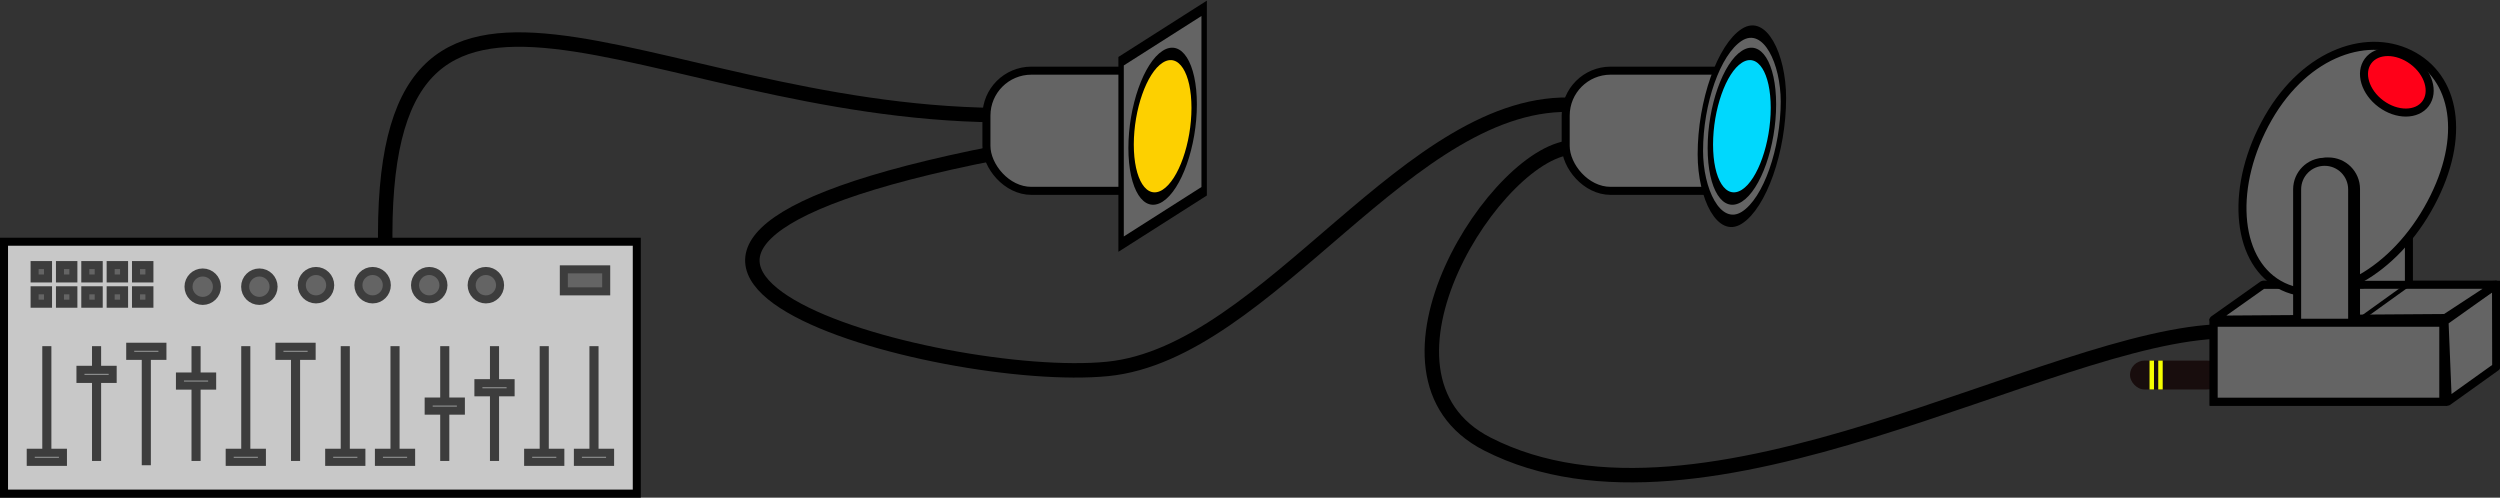 <?xml version="1.0" encoding="UTF-8" standalone="no"?>
<!-- Created with Inkscape (http://www.inkscape.org/) -->

<svg
   xmlns:dc="http://purl.org/dc/elements/1.1/"
   xmlns:cc="http://creativecommons.org/ns#"
   xmlns:rdf="http://www.w3.org/1999/02/22-rdf-syntax-ns#"
   xmlns:svg="http://www.w3.org/2000/svg"
   xmlns="http://www.w3.org/2000/svg"
   xmlns:sodipodi="http://sodipodi.sourceforge.net/DTD/sodipodi-0.dtd"
   xmlns:inkscape="http://www.inkscape.org/namespaces/inkscape"
   width="155.678mm"
   height="30.989mm"
   viewBox="0 0 155.678 30.989"
   version="1.1"
   id="svg8"
   inkscape:version="0.92.2 (unknown)"
   sodipodi:docname="dmx-line-diagram.svg">
  <rect x="0" y="0" width="155.678" height="30.989" fill="#333333" stroke="none"/>
  <defs
     id="defs2" />
  <sodipodi:namedview
     id="base"
     pagecolor="#ffffff"
     bordercolor="#666666"
     borderopacity="1.0"
     inkscape:pageopacity="0.0"
     inkscape:pageshadow="2"
     inkscape:zoom="0.98994949"
     inkscape:cx="512.72249"
     inkscape:cy="28.235437"
     inkscape:document-units="mm"
     inkscape:current-layer="layer1"
     showgrid="false"
     inkscape:snap-global="true"
     inkscape:snap-bbox="true"
     inkscape:bbox-paths="true"
     inkscape:bbox-nodes="true"
     fit-margin-top="0"
     fit-margin-left="0"
     fit-margin-right="0"
     fit-margin-bottom="0"
     inkscape:snap-center="true" />
  <g
     inkscape:label="Ebene 1"
     inkscape:groupmode="layer"
     id="layer1"
     transform="translate(-6.27,-34.272)">
    <path
       style="opacity:1;fill:none;fill-opacity:1;fill-rule:nonzero;stroke:#000000;stroke-width:0.9;stroke-linecap:butt;stroke-linejoin:round;stroke-miterlimit:4;stroke-dasharray:none;stroke-opacity:1;paint-order:stroke fill markers"
       d="M 30.268,49.909 C 29.769,26.671 46.192,41.198 68.327,41.441"
       id="path4687"
       inkscape:connector-curvature="0"
       sodipodi:nodetypes="cc" />
    <path
       style="opacity:1;fill:none;fill-opacity:1;fill-rule:nonzero;stroke:#000000;stroke-width:0.9;stroke-linecap:butt;stroke-linejoin:round;stroke-miterlimit:4;stroke-dasharray:none;stroke-opacity:1;paint-order:stroke fill markers"
       d="M 68.354,43.783 C 35.21,50.285 64.955,58.266 75.236,57.246 85.301,56.248 94.079,40.168 104.436,40.809"
       id="path4689"
       inkscape:connector-curvature="0"
       sodipodi:nodetypes="csc" />
    <path
       style="opacity:1;fill:none;fill-opacity:1;fill-rule:nonzero;stroke:#000000;stroke-width:0.9;stroke-linecap:butt;stroke-linejoin:round;stroke-miterlimit:4;stroke-dasharray:none;stroke-opacity:1;paint-order:stroke fill markers"
       d="m 104.322,43.449 c -4.708,-0.043 -13.916,14.145 -5.432,18.474 13.536,6.907 35.08,-6.848 45.861,-7.021"
       id="path4691"
       inkscape:connector-curvature="0"
       sodipodi:nodetypes="csc" />
    <g
       id="g4610"
       transform="translate(7.269,13.351)">
      <rect
         ry="2.797"
         y="25.321"
         x="60.427"
         height="7.484"
         width="12.829"
         id="rect4594"
         style="opacity:1;fill:#646464;fill-opacity:1;fill-rule:nonzero;stroke:#000000;stroke-width:0.5;stroke-linecap:butt;stroke-linejoin:miter;stroke-miterlimit:4;stroke-dasharray:none;stroke-opacity:1;paint-order:stroke fill markers" />
      <g
         style="stroke-width:1.484"
         transform="matrix(0.454,-0.289,0,1,37.672,30.18)"
         id="g4604">
        <rect
           style="opacity:1;fill:#646464;fill-opacity:1;fill-rule:nonzero;stroke:#000000;stroke-width:0.742;stroke-linecap:butt;stroke-linejoin:miter;stroke-miterlimit:4;stroke-dasharray:none;stroke-opacity:1;paint-order:stroke fill markers"
           id="rect4598"
           width="11.392"
           height="11.392"
           x="68.593"
           y="14.375"
           ry="0" />
        <circle
           style="opacity:1;fill:#fdd000;fill-opacity:1;fill-rule:nonzero;stroke:#000000;stroke-width:0.742;stroke-linecap:butt;stroke-linejoin:miter;stroke-miterlimit:4;stroke-dasharray:none;stroke-opacity:1;paint-order:stroke fill markers"
           id="path4600"
           cx="74.29"
           cy="20.071"
           r="4.326" />
      </g>
    </g>
    <g
       transform="translate(43.34,13.351)"
       id="g4620">
      <rect
         style="opacity:1;fill:#646464;fill-opacity:1;fill-rule:nonzero;stroke:#000000;stroke-width:0.5;stroke-linecap:butt;stroke-linejoin:miter;stroke-miterlimit:4;stroke-dasharray:none;stroke-opacity:1;paint-order:stroke fill markers"
         id="rect4612"
         width="12.829"
         height="7.484"
         x="60.427"
         y="25.321"
         ry="2.797" />
      <g
         id="g4618"
         transform="matrix(0.454,-0.289,0,1,37.672,30.18)"
         style="stroke-width:1.484">
        <rect
           ry="5.696"
           y="14.375"
           x="68.593"
           height="11.392"
           width="11.392"
           id="rect4614"
           style="opacity:1;fill:#646464;fill-opacity:1;fill-rule:nonzero;stroke:#000000;stroke-width:0.742;stroke-linecap:butt;stroke-linejoin:miter;stroke-miterlimit:4;stroke-dasharray:none;stroke-opacity:1;paint-order:stroke fill markers" />
        <circle
           r="4.326"
           cy="20.071"
           cx="74.29"
           id="circle4616"
           style="opacity:1;fill:#00d8fd;fill-opacity:1;fill-rule:nonzero;stroke:#000000;stroke-width:0.742;stroke-linecap:butt;stroke-linejoin:miter;stroke-miterlimit:4;stroke-dasharray:none;stroke-opacity:1;paint-order:stroke fill markers" />
      </g>
    </g>
    <rect
       style="opacity:1;fill:#180d0d;fill-opacity:1;fill-rule:nonzero;stroke:none;stroke-width:0.9;stroke-linecap:butt;stroke-linejoin:round;stroke-miterlimit:4;stroke-dasharray:none;stroke-opacity:1;paint-order:stroke fill markers"
       id="rect4695"
       width="5.717"
       height="1.795"
       x="138.906"
       y="56.728"
       ry="0.898" />
    <g
       id="g4682"
       transform="matrix(1.223,0,0,1.222,-17.413,2.689)"
       style="stroke-width:0.818">
      <path
         style="opacity:1;fill:#646464;fill-opacity:1;fill-rule:nonzero;stroke:#000000;stroke-width:0.409;stroke-linecap:butt;stroke-linejoin:miter;stroke-miterlimit:4;stroke-dasharray:none;stroke-opacity:1;paint-order:stroke fill markers"
         d="m 140.617,32.136 c -0.777,0 -1.403,0.626 -1.403,1.404 v 6.815 h -4.444 v 4.023 h 11.693 v -4.023 h -4.444 v -6.815 c 0,-0.777 -0.626,-1.404 -1.403,-1.404 z"
         id="path4671"
         inkscape:connector-curvature="0"
         sodipodi:nodetypes="ssccccccss" />
      <path
         style="opacity:1;fill:#646464;fill-opacity:1;fill-rule:nonzero;stroke:#000000;stroke-width:0.409;stroke-linecap:butt;stroke-linejoin:round;stroke-miterlimit:4;stroke-dasharray:none;stroke-opacity:1;paint-order:stroke fill markers"
         d="m 143.999,46.311 -0.167,-4.09 2.622,-1.865 0.009,4.192 z"
         id="path4675"
         inkscape:connector-curvature="0"
         sodipodi:nodetypes="ccccc" />
      <path
         sodipodi:nodetypes="ccccc"
         inkscape:connector-curvature="0"
         id="path4673"
         d="m 132.075,42.134 2.502,-1.773 11.877,-0.004 -2.583,1.694 z"
         style="opacity:1;fill:#646464;fill-opacity:1;fill-rule:nonzero;stroke:#000000;stroke-width:0.409;stroke-linecap:butt;stroke-linejoin:round;stroke-miterlimit:4;stroke-dasharray:none;stroke-opacity:1;paint-order:stroke fill markers" />
      <path
         transform="matrix(0.868,0.497,-0.496,0.868,0,0)"
         style="opacity:1;fill:#646464;fill-opacity:1;fill-rule:nonzero;stroke:#000000;stroke-width:0.409;stroke-linecap:butt;stroke-linejoin:miter;stroke-miterlimit:4;stroke-dasharray:none;stroke-opacity:1;paint-order:stroke fill markers"
         d="m 142.219,-39.363 c 0,3.909 -2.094,7.078 -4.677,7.078 -2.583,2e-6 -4.677,-3.169 -4.677,-7.078 0,-3.909 2.299,-6.433 4.882,-6.433 2.583,7e-6 4.472,2.524 4.472,6.433 z"
         id="path4665"
         inkscape:connector-curvature="0"
         sodipodi:nodetypes="scscs" />
      <path
         inkscape:connector-curvature="0"
         id="rect4663"
         d="m 137.923,34.073 c -0.777,0 -1.403,0.626 -1.403,1.404 v 6.815 h -4.444 v 4.023 h 11.693 v -4.023 h -4.444 v -6.815 c 0,-0.777 -0.626,-1.404 -1.403,-1.404 z"
         style="opacity:1;fill:#646464;fill-opacity:1;fill-rule:nonzero;stroke:#000000;stroke-width:0.409;stroke-linecap:butt;stroke-linejoin:miter;stroke-miterlimit:4;stroke-dasharray:none;stroke-opacity:1;paint-order:stroke fill markers"
         sodipodi:nodetypes="ssccccccss" />
      <ellipse
         style="opacity:1;fill:#ff0018;fill-opacity:1;fill-rule:nonzero;stroke:#000000;stroke-width:0.409;stroke-linecap:butt;stroke-linejoin:round;stroke-miterlimit:4;stroke-dasharray:none;stroke-opacity:1;paint-order:stroke fill markers"
         id="path4684"
         cx="60.177"
         cy="131.58"
         rx="1.361"
         ry="1.823"
         transform="matrix(0.594,-0.804,0.803,0.596,0,0)" />
      <path
         style="opacity:1;fill:#646464;fill-opacity:1;fill-rule:nonzero;stroke:#000000;stroke-width:1.89;stroke-linecap:butt;stroke-linejoin:miter;stroke-miterlimit:4;stroke-dasharray:none;stroke-opacity:1;paint-order:stroke fill markers"
         d="m 547.971,37.969 c -3.593,0 -6.484,2.893 -6.484,6.482 l 0,36.393 h 12.971 l 0,-36.393 c 0,-3.59 -2.893,-6.482 -6.486,-6.482 z"
         transform="matrix(0.216,0,0,0.217,19.366,25.851)"
         id="path882"
         inkscape:connector-curvature="0"
         sodipodi:nodetypes="ssccss" />
      <path
         inkscape:connector-curvature="0"
         id="path888"
         d="m 132.077,42.292 v 4.023 h 11.693 v -4.023 z"
         style="opacity:1;fill:#646464;fill-opacity:1;fill-rule:nonzero;stroke:#000000;stroke-width:0.409;stroke-linecap:butt;stroke-linejoin:miter;stroke-miterlimit:4;stroke-dasharray:none;stroke-opacity:1;paint-order:stroke fill markers"
         sodipodi:nodetypes="ccccc" />
      <path
         style="fill:none;fill-rule:evenodd;stroke:#000000;stroke-width:0.216px;stroke-linecap:butt;stroke-linejoin:miter;stroke-opacity:1"
         d="m 142.115,40.259 -2.693,1.937"
         id="path895"
         inkscape:connector-curvature="0" />
    </g>
    <g
       id="g4661"
       transform="translate(0,-0.668)">
      <rect
         y="49.993"
         x="6.52"
         height="15.686"
         width="39.404"
         id="rect4485"
         style="opacity:1;fill:#c8c8c8;fill-opacity:1;fill-rule:nonzero;stroke:#000000;stroke-width:0.5;stroke-linecap:butt;stroke-linejoin:miter;stroke-miterlimit:4;stroke-dasharray:none;stroke-opacity:1;paint-order:stroke fill markers" />
      <g
         transform="translate(34.004,0.756)"
         id="g903"
         style="stroke:#3d3d3d;stroke-opacity:1">
        <rect
           y="55.99"
           x="-24.851"
           height="6.648"
           width="0.067"
           id="rect4501"
           style="opacity:1;fill:#929393;fill-opacity:1;fill-rule:nonzero;stroke:#3d3d3d;stroke-width:0.5;stroke-linecap:butt;stroke-linejoin:miter;stroke-miterlimit:4;stroke-dasharray:none;stroke-opacity:1;paint-order:stroke fill markers" />
        <rect
           y="62.377"
           x="-25.82"
           height="0.568"
           width="2.005"
           id="rect4503"
           style="opacity:1;fill:#929393;fill-opacity:1;fill-rule:nonzero;stroke:#3d3d3d;stroke-width:0.5;stroke-linecap:butt;stroke-linejoin:miter;stroke-miterlimit:4;stroke-dasharray:none;stroke-opacity:1;paint-order:stroke fill markers" />
        <rect
           style="opacity:1;fill:#929393;fill-opacity:1;fill-rule:nonzero;stroke:#3d3d3d;stroke-width:0.5;stroke-linecap:butt;stroke-linejoin:miter;stroke-miterlimit:4;stroke-dasharray:none;stroke-opacity:1;paint-order:stroke fill markers"
           id="rect4509"
           width="0.067"
           height="6.648"
           x="-21.754"
           y="55.99" />
        <rect
           style="opacity:1;fill:#929393;fill-opacity:1;fill-rule:nonzero;stroke:#3d3d3d;stroke-width:0.5;stroke-linecap:butt;stroke-linejoin:miter;stroke-miterlimit:4;stroke-dasharray:none;stroke-opacity:1;paint-order:stroke fill markers"
           id="rect4511"
           width="2.005"
           height="0.568"
           x="-22.723"
           y="57.212" />
        <rect
           transform="scale(1,-1)"
           y="-62.905"
           x="-18.657"
           height="6.648"
           width="0.067"
           id="rect4515"
           style="opacity:1;fill:#929393;fill-opacity:1;fill-rule:nonzero;stroke:#3d3d3d;stroke-width:0.5;stroke-linecap:butt;stroke-linejoin:miter;stroke-miterlimit:4;stroke-dasharray:none;stroke-opacity:1;paint-order:stroke fill markers" />
        <rect
           transform="scale(1,-1)"
           y="-56.344"
           x="-19.625"
           height="0.568"
           width="2.005"
           id="rect4517"
           style="opacity:1;fill:#929393;fill-opacity:1;fill-rule:nonzero;stroke:#3d3d3d;stroke-width:0.5;stroke-linecap:butt;stroke-linejoin:miter;stroke-miterlimit:4;stroke-dasharray:none;stroke-opacity:1;paint-order:stroke fill markers" />
        <rect
           style="opacity:1;fill:#929393;fill-opacity:1;fill-rule:nonzero;stroke:#3d3d3d;stroke-width:0.5;stroke-linecap:butt;stroke-linejoin:miter;stroke-miterlimit:4;stroke-dasharray:none;stroke-opacity:1;paint-order:stroke fill markers"
           id="rect4521"
           width="0.067"
           height="6.648"
           x="-15.559"
           y="55.99" />
        <rect
           style="opacity:1;fill:#929393;fill-opacity:1;fill-rule:nonzero;stroke:#3d3d3d;stroke-width:0.5;stroke-linecap:butt;stroke-linejoin:miter;stroke-miterlimit:4;stroke-dasharray:none;stroke-opacity:1;paint-order:stroke fill markers"
           id="rect4523"
           width="2.005"
           height="0.568"
           x="-16.528"
           y="57.629" />
        <rect
           y="55.99"
           x="-12.462"
           height="6.648"
           width="0.067"
           id="rect4527"
           style="opacity:1;fill:#929393;fill-opacity:1;fill-rule:nonzero;stroke:#3d3d3d;stroke-width:0.5;stroke-linecap:butt;stroke-linejoin:miter;stroke-miterlimit:4;stroke-dasharray:none;stroke-opacity:1;paint-order:stroke fill markers" />
        <rect
           y="62.377"
           x="-13.43"
           height="0.568"
           width="2.005"
           id="rect4529"
           style="opacity:1;fill:#929393;fill-opacity:1;fill-rule:nonzero;stroke:#3d3d3d;stroke-width:0.5;stroke-linecap:butt;stroke-linejoin:miter;stroke-miterlimit:4;stroke-dasharray:none;stroke-opacity:1;paint-order:stroke fill markers" />
        <rect
           style="opacity:1;fill:#929393;fill-opacity:1;fill-rule:nonzero;stroke:#3d3d3d;stroke-width:0.5;stroke-linecap:butt;stroke-linejoin:miter;stroke-miterlimit:4;stroke-dasharray:none;stroke-opacity:1;paint-order:stroke fill markers"
           id="rect4533"
           width="0.067"
           height="6.648"
           x="-9.364"
           y="55.99" />
        <rect
           style="opacity:1;fill:#929393;fill-opacity:1;fill-rule:nonzero;stroke:#3d3d3d;stroke-width:0.5;stroke-linecap:butt;stroke-linejoin:miter;stroke-miterlimit:4;stroke-dasharray:none;stroke-opacity:1;paint-order:stroke fill markers"
           id="rect4535"
           width="2.005"
           height="0.568"
           x="-10.333"
           y="55.776" />
        <rect
           y="55.99"
           x="-6.267"
           height="6.648"
           width="0.067"
           id="rect4539"
           style="opacity:1;fill:#929393;fill-opacity:1;fill-rule:nonzero;stroke:#3d3d3d;stroke-width:0.5;stroke-linecap:butt;stroke-linejoin:miter;stroke-miterlimit:4;stroke-dasharray:none;stroke-opacity:1;paint-order:stroke fill markers" />
        <rect
           y="62.377"
           x="-7.235"
           height="0.568"
           width="2.005"
           id="rect4541"
           style="opacity:1;fill:#929393;fill-opacity:1;fill-rule:nonzero;stroke:#3d3d3d;stroke-width:0.5;stroke-linecap:butt;stroke-linejoin:miter;stroke-miterlimit:4;stroke-dasharray:none;stroke-opacity:1;paint-order:stroke fill markers" />
        <rect
           style="opacity:1;fill:#929393;fill-opacity:1;fill-rule:nonzero;stroke:#3d3d3d;stroke-width:0.5;stroke-linecap:butt;stroke-linejoin:miter;stroke-miterlimit:4;stroke-dasharray:none;stroke-opacity:1;paint-order:stroke fill markers"
           id="rect875"
           width="0.067"
           height="6.648"
           x="-3.169"
           y="55.99" />
        <rect
           style="opacity:1;fill:#929393;fill-opacity:1;fill-rule:nonzero;stroke:#3d3d3d;stroke-width:0.5;stroke-linecap:butt;stroke-linejoin:miter;stroke-miterlimit:4;stroke-dasharray:none;stroke-opacity:1;paint-order:stroke fill markers"
           id="rect877"
           width="2.005"
           height="0.568"
           x="-4.138"
           y="62.377" />
        <rect
           y="55.99"
           x="-0.072"
           height="6.648"
           width="0.067"
           id="rect881"
           style="opacity:1;fill:#929393;fill-opacity:1;fill-rule:nonzero;stroke:#3d3d3d;stroke-width:0.5;stroke-linecap:butt;stroke-linejoin:miter;stroke-miterlimit:4;stroke-dasharray:none;stroke-opacity:1;paint-order:stroke fill markers" />
        <rect
           y="59.188"
           x="-1.04"
           height="0.568"
           width="2.005"
           id="rect883"
           style="opacity:1;fill:#929393;fill-opacity:1;fill-rule:nonzero;stroke:#3d3d3d;stroke-width:0.5;stroke-linecap:butt;stroke-linejoin:miter;stroke-miterlimit:4;stroke-dasharray:none;stroke-opacity:1;paint-order:stroke fill markers" />
        <rect
           style="opacity:1;fill:#929393;fill-opacity:1;fill-rule:nonzero;stroke:#3d3d3d;stroke-width:0.5;stroke-linecap:butt;stroke-linejoin:miter;stroke-miterlimit:4;stroke-dasharray:none;stroke-opacity:1;paint-order:stroke fill markers"
           id="rect887"
           width="0.067"
           height="6.648"
           x="3.026"
           y="55.99" />
        <rect
           style="opacity:1;fill:#929393;fill-opacity:1;fill-rule:nonzero;stroke:#3d3d3d;stroke-width:0.5;stroke-linecap:butt;stroke-linejoin:miter;stroke-miterlimit:4;stroke-dasharray:none;stroke-opacity:1;paint-order:stroke fill markers"
           id="rect889"
           width="2.005"
           height="0.568"
           x="2.057"
           y="58.045" />
        <rect
           y="55.99"
           x="6.123"
           height="6.648"
           width="0.067"
           id="rect893"
           style="opacity:1;fill:#929393;fill-opacity:1;fill-rule:nonzero;stroke:#3d3d3d;stroke-width:0.5;stroke-linecap:butt;stroke-linejoin:miter;stroke-miterlimit:4;stroke-dasharray:none;stroke-opacity:1;paint-order:stroke fill markers" />
        <rect
           y="62.377"
           x="5.154"
           height="0.568"
           width="2.005"
           id="rect895"
           style="opacity:1;fill:#929393;fill-opacity:1;fill-rule:nonzero;stroke:#3d3d3d;stroke-width:0.5;stroke-linecap:butt;stroke-linejoin:miter;stroke-miterlimit:4;stroke-dasharray:none;stroke-opacity:1;paint-order:stroke fill markers" />
        <rect
           y="55.99"
           x="9.221"
           height="6.648"
           width="0.067"
           id="rect899"
           style="opacity:1;fill:#929393;fill-opacity:1;fill-rule:nonzero;stroke:#3d3d3d;stroke-width:0.5;stroke-linecap:butt;stroke-linejoin:miter;stroke-miterlimit:4;stroke-dasharray:none;stroke-opacity:1;paint-order:stroke fill markers" />
        <rect
           y="62.377"
           x="8.252"
           height="0.568"
           width="2.005"
           id="rect901"
           style="opacity:1;fill:#929393;fill-opacity:1;fill-rule:nonzero;stroke:#3d3d3d;stroke-width:0.5;stroke-linecap:butt;stroke-linejoin:miter;stroke-miterlimit:4;stroke-dasharray:none;stroke-opacity:1;paint-order:stroke fill markers" />
      </g>
      <g
         id="g1021"
         transform="translate(-0.415)">
        <circle
           style="opacity:1;fill:#646464;fill-opacity:1;fill-rule:nonzero;stroke:#3d3d3d;stroke-width:0.5;stroke-linecap:butt;stroke-linejoin:miter;stroke-miterlimit:4;stroke-dasharray:none;stroke-opacity:1;paint-order:stroke fill markers"
           id="circle4497"
           cx="26.362"
           cy="52.699"
           r="0.885" />
        <circle
           r="0.885"
           cy="52.699"
           cx="29.888"
           id="circle4499"
           style="opacity:1;fill:#646464;fill-opacity:1;fill-rule:nonzero;stroke:#3d3d3d;stroke-width:0.5;stroke-linecap:butt;stroke-linejoin:miter;stroke-miterlimit:4;stroke-dasharray:none;stroke-opacity:1;paint-order:stroke fill markers" />
        <g
           transform="translate(-19.749,-27.12)"
           id="g958">
          <g
             id="g945"
             transform="rotate(-90,32.164,79.769)">
            <rect
               style="opacity:1;fill:#646464;fill-opacity:1;fill-rule:nonzero;stroke:#3d3d3d;stroke-width:0.5;stroke-linecap:butt;stroke-linejoin:miter;stroke-miterlimit:4;stroke-dasharray:none;stroke-opacity:1;paint-order:stroke fill markers"
               id="rect4545"
               width="0.835"
               height="0.835"
               x="30.961"
               y="82.508" />
            <rect
               y="80.93"
               x="30.961"
               height="0.835"
               width="0.835"
               id="rect4547"
               style="opacity:1;fill:#646464;fill-opacity:1;fill-rule:nonzero;stroke:#3d3d3d;stroke-width:0.5;stroke-linecap:butt;stroke-linejoin:miter;stroke-miterlimit:4;stroke-dasharray:none;stroke-opacity:1;paint-order:stroke fill markers" />
            <rect
               style="opacity:1;fill:#646464;fill-opacity:1;fill-rule:nonzero;stroke:#3d3d3d;stroke-width:0.5;stroke-linecap:butt;stroke-linejoin:miter;stroke-miterlimit:4;stroke-dasharray:none;stroke-opacity:1;paint-order:stroke fill markers"
               id="rect4549"
               width="0.835"
               height="0.835"
               x="30.961"
               y="79.351" />
            <rect
               y="77.773"
               x="30.961"
               height="0.835"
               width="0.835"
               id="rect4551"
               style="opacity:1;fill:#646464;fill-opacity:1;fill-rule:nonzero;stroke:#3d3d3d;stroke-width:0.5;stroke-linecap:butt;stroke-linejoin:miter;stroke-miterlimit:4;stroke-dasharray:none;stroke-opacity:1;paint-order:stroke fill markers" />
            <rect
               style="opacity:1;fill:#646464;fill-opacity:1;fill-rule:nonzero;stroke:#3d3d3d;stroke-width:0.5;stroke-linecap:butt;stroke-linejoin:miter;stroke-miterlimit:4;stroke-dasharray:none;stroke-opacity:1;paint-order:stroke fill markers"
               id="rect4561"
               width="0.835"
               height="0.835"
               x="30.961"
               y="76.194" />
            <rect
               y="82.508"
               x="32.532"
               height="0.835"
               width="0.835"
               id="rect4563"
               style="opacity:1;fill:#646464;fill-opacity:1;fill-rule:nonzero;stroke:#3d3d3d;stroke-width:0.5;stroke-linecap:butt;stroke-linejoin:miter;stroke-miterlimit:4;stroke-dasharray:none;stroke-opacity:1;paint-order:stroke fill markers" />
            <rect
               style="opacity:1;fill:#646464;fill-opacity:1;fill-rule:nonzero;stroke:#3d3d3d;stroke-width:0.5;stroke-linecap:butt;stroke-linejoin:miter;stroke-miterlimit:4;stroke-dasharray:none;stroke-opacity:1;paint-order:stroke fill markers"
               id="rect4565"
               width="0.835"
               height="0.835"
               x="32.532"
               y="80.93" />
            <rect
               y="79.351"
               x="32.532"
               height="0.835"
               width="0.835"
               id="rect4567"
               style="opacity:1;fill:#646464;fill-opacity:1;fill-rule:nonzero;stroke:#3d3d3d;stroke-width:0.5;stroke-linecap:butt;stroke-linejoin:miter;stroke-miterlimit:4;stroke-dasharray:none;stroke-opacity:1;paint-order:stroke fill markers" />
            <rect
               style="opacity:1;fill:#646464;fill-opacity:1;fill-rule:nonzero;stroke:#3d3d3d;stroke-width:0.5;stroke-linecap:butt;stroke-linejoin:miter;stroke-miterlimit:4;stroke-dasharray:none;stroke-opacity:1;paint-order:stroke fill markers"
               id="rect4569"
               width="0.835"
               height="0.835"
               x="32.532"
               y="77.773" />
            <rect
               y="76.194"
               x="32.532"
               height="0.835"
               width="0.835"
               id="rect4571"
               style="opacity:1;fill:#646464;fill-opacity:1;fill-rule:nonzero;stroke:#3d3d3d;stroke-width:0.5;stroke-linecap:butt;stroke-linejoin:miter;stroke-miterlimit:4;stroke-dasharray:none;stroke-opacity:1;paint-order:stroke fill markers" />
          </g>
        </g>
        <rect
           y="51.713"
           x="41.795"
           height="1.37"
           width="2.639"
           id="rect4573"
           style="opacity:1;fill:#646464;fill-opacity:1;fill-rule:nonzero;stroke:#3d3d3d;stroke-width:0.5;stroke-linecap:butt;stroke-linejoin:miter;stroke-miterlimit:4;stroke-dasharray:none;stroke-opacity:1;paint-order:stroke fill markers" />
        <circle
           style="opacity:1;fill:#646464;fill-opacity:1;fill-rule:nonzero;stroke:#3d3d3d;stroke-width:0.5;stroke-linecap:butt;stroke-linejoin:miter;stroke-miterlimit:4;stroke-dasharray:none;stroke-opacity:1;paint-order:stroke fill markers"
           id="circle905"
           cx="33.414"
           cy="52.699"
           r="0.885" />
        <circle
           r="0.885"
           cy="52.699"
           cx="36.94"
           id="circle907"
           style="opacity:1;fill:#646464;fill-opacity:1;fill-rule:nonzero;stroke:#3d3d3d;stroke-width:0.5;stroke-linecap:butt;stroke-linejoin:miter;stroke-miterlimit:4;stroke-dasharray:none;stroke-opacity:1;paint-order:stroke fill markers" />
        <circle
           r="0.885"
           cy="52.793"
           cx="19.309"
           id="circle960"
           style="opacity:1;fill:#646464;fill-opacity:1;fill-rule:nonzero;stroke:#3d3d3d;stroke-width:0.5;stroke-linecap:butt;stroke-linejoin:miter;stroke-miterlimit:4;stroke-dasharray:none;stroke-opacity:1;paint-order:stroke fill markers" />
        <circle
           style="opacity:1;fill:#646464;fill-opacity:1;fill-rule:nonzero;stroke:#3d3d3d;stroke-width:0.5;stroke-linecap:butt;stroke-linejoin:miter;stroke-miterlimit:4;stroke-dasharray:none;stroke-opacity:1;paint-order:stroke fill markers"
           id="circle962"
           cx="22.836"
           cy="52.793"
           r="0.885" />
      </g>
    </g>
    <rect
       y="56.728"
       x="140.124"
       height="1.795"
       width="0.277"
       id="rect4699"
       style="opacity:1;fill:#f5ff00;fill-opacity:1;fill-rule:nonzero;stroke:none;stroke-width:0.9;stroke-linecap:butt;stroke-linejoin:round;stroke-miterlimit:4;stroke-dasharray:none;stroke-opacity:1;paint-order:stroke fill markers" />
    <rect
       style="opacity:1;fill:#f5ff00;fill-opacity:1;fill-rule:nonzero;stroke:none;stroke-width:0.9;stroke-linecap:butt;stroke-linejoin:round;stroke-miterlimit:4;stroke-dasharray:none;stroke-opacity:1;paint-order:stroke fill markers"
       id="rect4701"
       width="0.277"
       height="1.795"
       x="140.667"
       y="56.728" />
  </g>
</svg>
